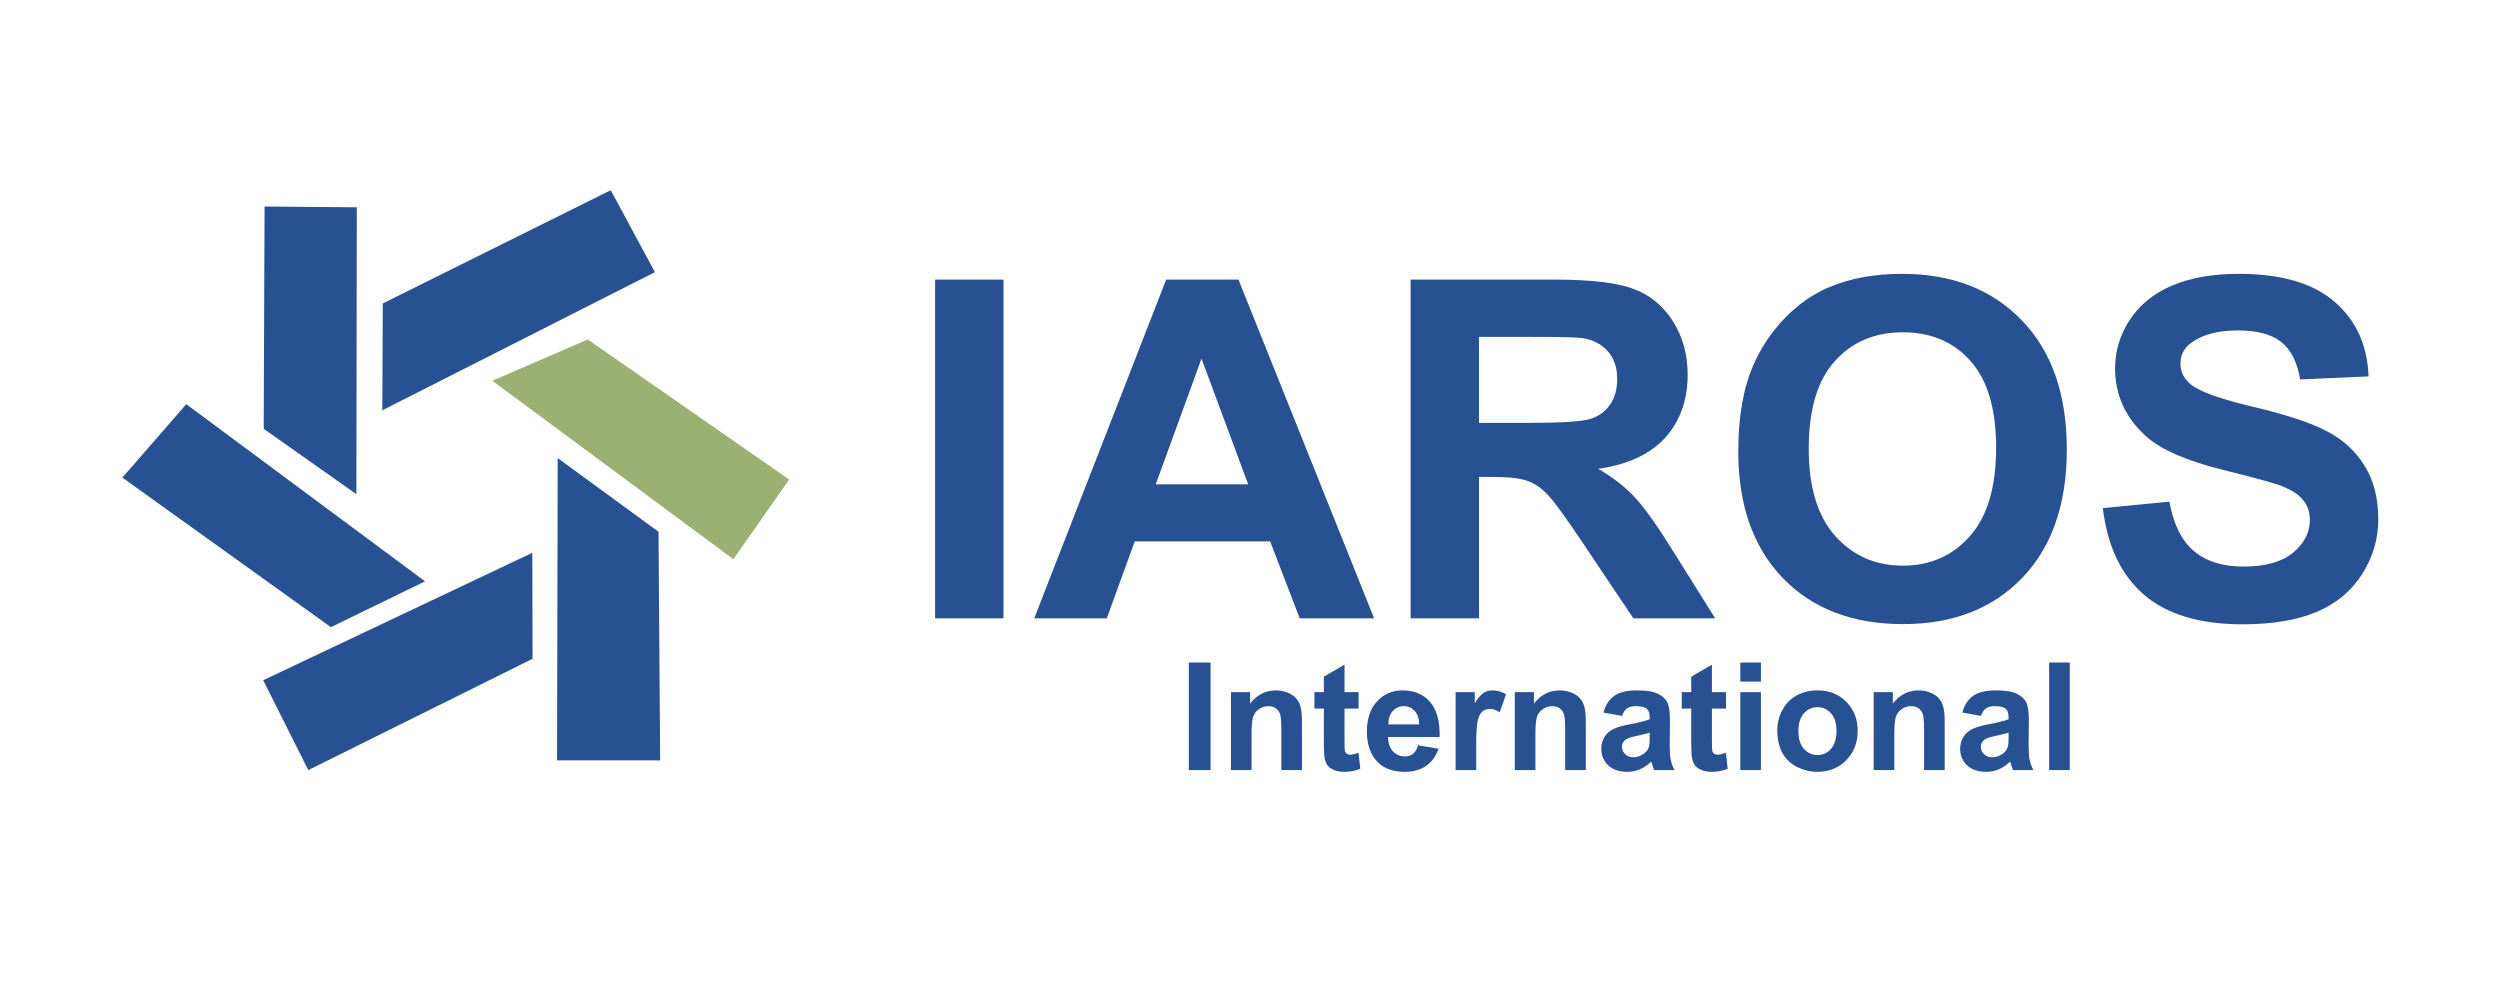 <?xml version="1.0" encoding="UTF-8" standalone="no"?>
<!-- Created with Inkscape (http://www.inkscape.org/) -->

<svg
   width="720"
   height="288"
   viewBox="0 0 190.5 76.2"
   version="1.1"
   id="svg5"
   xml:space="preserve"
   inkscape:version="1.2.1 (9c6d41e410, 2022-07-14)"
   sodipodi:docname="logo-testo-pieno-rect-ink.svg"
   inkscape:export-filename="logo-testo-pieno-rect-ink.png"
   inkscape:export-xdpi="96"
   inkscape:export-ydpi="96"
   xmlns:inkscape="http://www.inkscape.org/namespaces/inkscape"
   xmlns:sodipodi="http://sodipodi.sourceforge.net/DTD/sodipodi-0.dtd"
   xmlns="http://www.w3.org/2000/svg"
   xmlns:svg="http://www.w3.org/2000/svg"><sodipodi:namedview
     id="namedview7"
     pagecolor="#505050"
     bordercolor="#eeeeee"
     borderopacity="1"
     inkscape:showpageshadow="0"
     inkscape:pageopacity="0"
     inkscape:pagecheckerboard="0"
     inkscape:deskcolor="#505050"
     inkscape:document-units="mm"
     showgrid="false"
     inkscape:lockguides="true"
     inkscape:zoom="1.4324916"
     inkscape:cx="363.35292"
     inkscape:cy="100.87319"
     inkscape:window-width="1920"
     inkscape:window-height="991"
     inkscape:window-x="-9"
     inkscape:window-y="-9"
     inkscape:window-maximized="1"
     inkscape:current-layer="layer1" /><defs
     id="defs2" /><g
     inkscape:label="Livello 1"
     inkscape:groupmode="layer"
     id="layer1"><g
       id="g252"
       transform="matrix(0.12,0,0,0.12,4.621,4.81)"
       style="display:inline"><path
         style="fill:#285193;fill-opacity:1;stroke:#285193;stroke-width:4;stroke-linecap:butt;stroke-linejoin:miter;stroke-dasharray:none;stroke-opacity:1"
         d="m 297.53,314.099 0.137,62.906 -139.5,69.237 -26.832,-53.446 z"
         id="path240" /><path
         style="fill:#285193;fill-opacity:1;stroke:#285193;stroke-width:4;stroke-linecap:butt;stroke-linejoin:miter;stroke-dasharray:none;stroke-opacity:1"
         d="m 317.615,254.73 60.043,43.876 1.022,142.144 -61.451,-0.01 z"
         id="path242" /><path
         style="fill:#285193;fill-opacity:1;stroke:#285193;stroke-width:4;stroke-linecap:butt;stroke-linejoin:miter;stroke-dasharray:none;stroke-opacity:1"
         d="M 171.823,355.85 42.147,262.839 80.082,219.276 227.549,328.713 Z"
         id="path244" /><path
         style="fill:#285193;fill-opacity:1;stroke:#285193;stroke-width:4;stroke-linecap:butt;stroke-linejoin:miter;stroke-dasharray:none;stroke-opacity:1"
         d="m 131.481,93.071 54.568,0.459 -0.242,176.362 -54.863,-38.731 z"
         id="path246" /><path
         style="fill:#285193;fill-opacity:1;stroke:#285193;stroke-width:4;stroke-linecap:butt;stroke-linejoin:miter;stroke-dasharray:none;stroke-opacity:1"
         d="m 348.474,83.351 26.156,48.523 -168.368,85.323 0.297,-63.365 z"
         id="path248" /><path
         style="fill:#9cb073;fill-opacity:1;stroke:#9cb073;stroke-width:4;stroke-linecap:butt;stroke-linejoin:miter;stroke-dasharray:none;stroke-opacity:1"
         d="M 459.804,264.921 426.723,312.193 278.105,202.158 334.496,177.759 Z"
         id="path250" /></g><g
       id="g156"><g
         aria-label="International"
         id="text150"
         style="font-weight:bold;font-size:11.449px;font-family:Arial;-inkscape-font-specification:'Arial, Bold';fill:#285193;stroke-width:0.082"><path
           d="m 90.59,58.679 v -8.195 h 1.655 v 8.195 z"
           id="path273" /><path
           d="m 99.21,58.679 h -1.571 v -3.03 q 0,-0.962 -0.101,-1.241 -0.101,-0.285 -0.33,-0.442 -0.224,-0.157 -0.542,-0.157 -0.408,0 -0.732,0.224 -0.324,0.224 -0.447,0.593 -0.117,0.369 -0.117,1.364 v 2.689 h -1.571 v -5.937 h 1.459 v 0.872 q 0.777,-1.006 1.957,-1.006 0.52,0 0.95,0.19 0.43,0.184 0.648,0.475 0.224,0.291 0.307,0.66 0.089,0.369 0.089,1.057 z"
           id="path275" /><path
           d="m 103.526,52.742 v 1.252 h -1.073 v 2.393 q 0,0.727 0.028,0.85 0.034,0.117 0.14,0.196 0.112,0.078 0.268,0.078 0.218,0 0.632,-0.151 l 0.134,1.219 q -0.548,0.235 -1.241,0.235 -0.425,0 -0.766,-0.14 -0.341,-0.145 -0.503,-0.369 -0.157,-0.229 -0.218,-0.615 -0.05,-0.274 -0.05,-1.107 v -2.588 h -0.721 v -1.252 h 0.721 v -1.18 l 1.576,-0.917 v 2.096 z"
           id="path277" /><path
           d="m 108.054,56.789 1.565,0.263 q -0.302,0.861 -0.956,1.314 -0.648,0.447 -1.627,0.447 -1.548,0 -2.292,-1.012 -0.587,-0.811 -0.587,-2.046 0,-1.476 0.771,-2.309 0.771,-0.839 1.951,-0.839 1.325,0 2.091,0.878 0.766,0.872 0.732,2.678 h -3.935 q 0.017,0.699 0.38,1.09 0.363,0.386 0.906,0.386 0.369,0 0.621,-0.201 0.252,-0.201 0.38,-0.648 z m 0.089,-1.588 q -0.017,-0.682 -0.352,-1.034 -0.335,-0.358 -0.816,-0.358 -0.514,0 -0.85,0.375 -0.335,0.375 -0.33,1.017 z"
           id="path279" /><path
           d="m 112.487,58.679 h -1.571 v -5.937 h 1.459 v 0.844 q 0.375,-0.598 0.671,-0.788 0.302,-0.19 0.682,-0.19 0.537,0 1.034,0.296 l -0.486,1.37 q -0.397,-0.257 -0.738,-0.257 -0.33,0 -0.559,0.184 -0.229,0.179 -0.363,0.654 -0.129,0.475 -0.129,1.99 z"
           id="path281" /><path
           d="m 120.838,58.679 h -1.571 v -3.03 q 0,-0.962 -0.101,-1.241 -0.101,-0.285 -0.33,-0.442 -0.224,-0.157 -0.542,-0.157 -0.408,0 -0.732,0.224 -0.324,0.224 -0.447,0.593 -0.117,0.369 -0.117,1.364 v 2.689 h -1.571 v -5.937 h 1.459 v 0.872 q 0.777,-1.006 1.957,-1.006 0.52,0 0.95,0.19 0.43,0.184 0.648,0.475 0.224,0.291 0.307,0.66 0.089,0.369 0.089,1.057 z"
           id="path283" /><path
           d="m 123.606,54.553 -1.425,-0.257 q 0.24,-0.861 0.827,-1.275 0.587,-0.414 1.744,-0.414 1.051,0 1.565,0.252 0.514,0.246 0.721,0.632 0.212,0.38 0.212,1.403 l -0.017,1.834 q 0,0.783 0.073,1.157 0.078,0.369 0.285,0.794 h -1.554 q -0.061,-0.157 -0.151,-0.464 -0.039,-0.14 -0.056,-0.184 -0.403,0.391 -0.861,0.587 -0.458,0.196 -0.978,0.196 -0.917,0 -1.448,-0.498 -0.525,-0.498 -0.525,-1.258 0,-0.503 0.24,-0.894 0.24,-0.397 0.671,-0.604 0.436,-0.212 1.252,-0.369 1.101,-0.207 1.526,-0.386 v -0.157 q 0,-0.453 -0.224,-0.643 -0.224,-0.196 -0.844,-0.196 -0.419,0 -0.654,0.168 -0.235,0.162 -0.38,0.576 z m 2.102,1.275 q -0.302,0.101 -0.956,0.24 -0.654,0.14 -0.855,0.274 -0.307,0.218 -0.307,0.553 0,0.33 0.246,0.57 0.246,0.24 0.626,0.24 0.425,0 0.811,-0.28 0.285,-0.212 0.375,-0.52 0.061,-0.201 0.061,-0.766 z"
           id="path285" /><path
           d="m 131.521,52.742 v 1.252 h -1.073 v 2.393 q 0,0.727 0.028,0.85 0.034,0.117 0.14,0.196 0.112,0.078 0.268,0.078 0.218,0 0.632,-0.151 l 0.134,1.219 q -0.548,0.235 -1.241,0.235 -0.425,0 -0.766,-0.14 -0.341,-0.145 -0.503,-0.369 -0.157,-0.229 -0.218,-0.615 -0.05,-0.274 -0.05,-1.107 v -2.588 h -0.721 v -1.252 h 0.721 v -1.18 l 1.576,-0.917 v 2.096 z"
           id="path287" /><path
           d="m 132.611,51.937 v -1.453 h 1.571 v 1.453 z m 0,6.742 v -5.937 h 1.571 v 5.937 z"
           id="path289" /><path
           d="m 135.429,55.626 q 0,-0.783 0.386,-1.515 0.386,-0.732 1.09,-1.118 0.71,-0.386 1.582,-0.386 1.347,0 2.208,0.878 0.861,0.872 0.861,2.208 0,1.347 -0.872,2.236 -0.866,0.883 -2.186,0.883 -0.816,0 -1.56,-0.369 -0.738,-0.369 -1.124,-1.079 -0.386,-0.716 -0.386,-1.739 z m 1.61,0.084 q 0,0.883 0.419,1.353 0.419,0.47 1.034,0.47 0.615,0 1.029,-0.47 0.419,-0.47 0.419,-1.364 0,-0.872 -0.419,-1.342 -0.414,-0.47 -1.029,-0.47 -0.615,0 -1.034,0.47 -0.419,0.47 -0.419,1.353 z"
           id="path291" /><path
           d="m 148.186,58.679 h -1.571 v -3.03 q 0,-0.962 -0.101,-1.241 -0.101,-0.285 -0.33,-0.442 -0.224,-0.157 -0.542,-0.157 -0.408,0 -0.732,0.224 -0.324,0.224 -0.447,0.593 -0.117,0.369 -0.117,1.364 v 2.689 h -1.571 v -5.937 h 1.459 v 0.872 q 0.777,-1.006 1.957,-1.006 0.52,0 0.95,0.19 0.43,0.184 0.648,0.475 0.224,0.291 0.307,0.66 0.089,0.369 0.089,1.057 z"
           id="path293" /><path
           d="m 150.953,54.553 -1.425,-0.257 q 0.24,-0.861 0.827,-1.275 0.587,-0.414 1.744,-0.414 1.051,0 1.565,0.252 0.514,0.246 0.721,0.632 0.212,0.38 0.212,1.403 l -0.017,1.834 q 0,0.783 0.073,1.157 0.078,0.369 0.285,0.794 h -1.554 q -0.061,-0.157 -0.151,-0.464 -0.039,-0.14 -0.056,-0.184 -0.403,0.391 -0.861,0.587 -0.458,0.196 -0.978,0.196 -0.917,0 -1.448,-0.498 -0.525,-0.498 -0.525,-1.258 0,-0.503 0.24,-0.894 0.24,-0.397 0.671,-0.604 0.436,-0.212 1.252,-0.369 1.101,-0.207 1.526,-0.386 v -0.157 q 0,-0.453 -0.224,-0.643 -0.224,-0.196 -0.844,-0.196 -0.419,0 -0.654,0.168 -0.235,0.162 -0.38,0.576 z m 2.102,1.275 q -0.302,0.101 -0.956,0.24 -0.654,0.14 -0.855,0.274 -0.307,0.218 -0.307,0.553 0,0.33 0.246,0.57 0.246,0.24 0.626,0.24 0.425,0 0.811,-0.28 0.285,-0.212 0.375,-0.52 0.061,-0.201 0.061,-0.766 z"
           id="path295" /><path
           d="m 156.146,58.679 v -8.195 h 1.571 v 8.195 z"
           id="path297" /></g><g
         aria-label="IAROS"
         id="text154"
         style="font-size:36.058px;fill:#285193;stroke-width:3.005"
         inkscape:label="text1530"><path
           d="M 71.255,47.117 V 21.306 h 5.212 v 25.811 z"
           style="font-weight:bold;font-family:Arial;-inkscape-font-specification:'Arial, Bold'"
           id="path158" /><path
           d="M 104.707,47.117 H 99.038 L 96.784,41.254 H 86.467 l -2.13,5.863 h -5.528 L 88.861,21.306 h 5.511 z m -9.596,-10.212 -3.557,-9.578 -3.486,9.578 z"
           style="font-weight:bold;font-family:Arial;-inkscape-font-specification:'Arial, Bold'"
           id="path160" /><path
           d="M 107.489,47.117 V 21.306 h 10.969 q 4.138,0 6.004,0.704 1.884,0.687 3.011,2.465 1.127,1.778 1.127,4.067 0,2.905 -1.708,4.807 -1.708,1.884 -5.106,2.377 1.69,0.986 2.782,2.166 1.109,1.18 2.976,4.19 l 3.152,5.035 h -6.233 l -3.768,-5.617 q -2.007,-3.011 -2.747,-3.785 -0.739,-0.792 -1.567,-1.074 -0.828,-0.299 -2.623,-0.299 h -1.056 v 10.775 z m 5.212,-14.895 h 3.856 q 3.75,0 4.683,-0.317 0.933,-0.317 1.461,-1.092 0.528,-0.775 0.528,-1.937 0,-1.303 -0.704,-2.095 -0.687,-0.81 -1.954,-1.021 -0.634,-0.088 -3.803,-0.088 h -4.067 z"
           style="font-weight:bold;font-family:Arial;-inkscape-font-specification:'Arial, Bold'"
           id="path162" /><path
           d="m 132.455,34.37 q 0,-3.944 1.18,-6.62 0.88,-1.972 2.394,-3.539 1.532,-1.567 3.345,-2.324 2.412,-1.021 5.564,-1.021 5.705,0 9.12,3.539 3.433,3.539 3.433,9.842 0,6.25 -3.398,9.789 -3.398,3.521 -9.085,3.521 -5.757,0 -9.155,-3.504 -3.398,-3.521 -3.398,-9.684 z m 5.37,-0.176 q 0,4.384 2.025,6.655 2.025,2.254 5.141,2.254 3.116,0 5.106,-2.236 2.007,-2.254 2.007,-6.743 0,-4.437 -1.954,-6.62 -1.937,-2.183 -5.159,-2.183 -3.222,0 -5.194,2.218 -1.972,2.201 -1.972,6.655 z"
           style="font-weight:bold;font-family:Arial;-inkscape-font-specification:'Arial, Bold'"
           id="path164" /><path
           d="m 160.238,38.719 5.071,-0.493 q 0.458,2.553 1.849,3.75 1.409,1.197 3.785,1.197 2.518,0 3.785,-1.056 1.285,-1.074 1.285,-2.5 0,-0.916 -0.546,-1.549 -0.528,-0.651 -1.866,-1.127 -0.916,-0.317 -4.173,-1.127 -4.19,-1.039 -5.881,-2.553 -2.377,-2.13 -2.377,-5.194 0,-1.972 1.109,-3.68 1.127,-1.725 3.222,-2.623 2.113,-0.898 5.088,-0.898 4.859,0 7.307,2.13 2.465,2.13 2.588,5.687 l -5.212,0.229 q -0.335,-1.99 -1.444,-2.852 -1.092,-0.88 -3.292,-0.88 -2.271,0 -3.557,0.933 -0.828,0.599 -0.828,1.602 0,0.916 0.775,1.567 0.986,0.828 4.789,1.725 3.803,0.898 5.617,1.866 1.831,0.951 2.852,2.623 1.039,1.655 1.039,4.102 0,2.218 -1.232,4.155 -1.232,1.937 -3.486,2.887 -2.254,0.933 -5.617,0.933 -4.895,0 -7.518,-2.254 -2.623,-2.271 -3.134,-6.602 z"
           style="font-weight:bold;font-family:Arial;-inkscape-font-specification:'Arial, Bold'"
           id="path166" /></g></g></g></svg>
